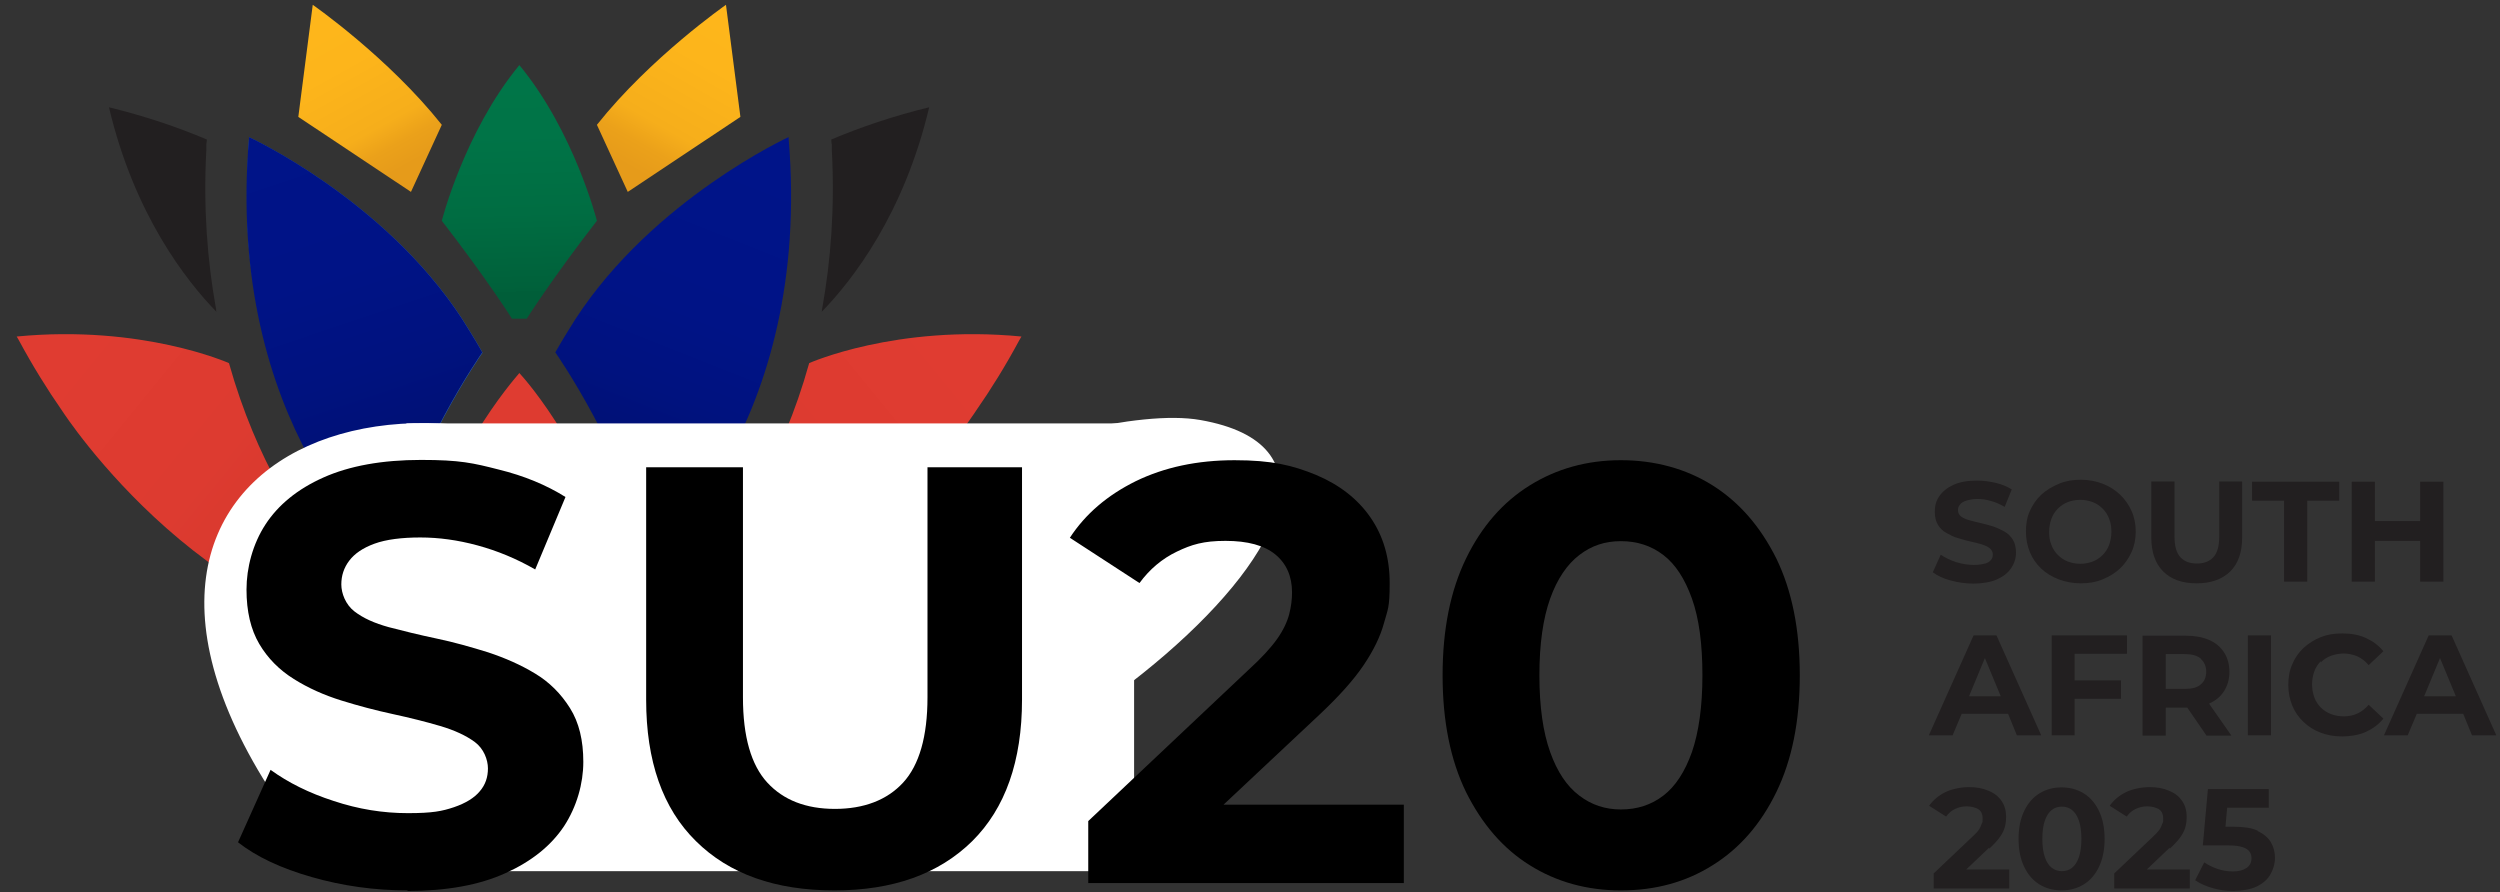 <?xml version="1.0" encoding="UTF-8"?>
<svg id="Layer_1" xmlns="http://www.w3.org/2000/svg" xmlns:xlink="http://www.w3.org/1999/xlink" version="1.1" viewBox="0 0 883.3 315.2">
  <rect x="0" y="0" width="883.3" height="315.2" fill="#333333" stroke="none"/>
  <!-- Generator: Adobe Illustrator 29.4.0, SVG Export Plug-In . SVG Version: 2.1.0 Build 152)  -->
  <defs>
    <style>
      .st0 {
        fill: url(#linear-gradient2);
      }

      .st1 {
        fill: url(#linear-gradient1);
      }

      .st2 {
        fill: url(#linear-gradient3);
      }

      .st3 {
        fill: url(#linear-gradient6);
      }

      .st4 {
        fill: url(#linear-gradient7);
      }

      .st5 {
        fill: url(#linear-gradient5);
      }

      .st6 {
        fill: url(#linear-gradient4);
      }

      .st7 {
        fill: #2c64ad;
      }

      .st8 {
        fill: url(#linear-gradient);
      }

      .st9 {
        fill: #fff;
      }

      .st10 {
        fill: #221f20;
      }
    </style>
    <linearGradient id="linear-gradient" x1="181.1" y1="1178.5" x2="184.9" y2="1317.3" gradientTransform="translate(0 -1186.6)" gradientUnits="userSpaceOnUse">
      <stop offset="0" stop-color="#007749"/>
      <stop offset=".4" stop-color="#007447"/>
      <stop offset=".6" stop-color="#006d42"/>
      <stop offset=".8" stop-color="#00603a"/>
      <stop offset=".8" stop-color="#005e39"/>
    </linearGradient>
    <linearGradient id="linear-gradient1" x1="271.1" y1="1168.3" x2="225.8" y2="1247.6" gradientTransform="translate(0 -1186.6)" gradientUnits="userSpaceOnUse">
      <stop offset="0" stop-color="#ffb81c"/>
      <stop offset=".5" stop-color="#fdb51b"/>
      <stop offset=".8" stop-color="#f6ae1b"/>
      <stop offset=".9" stop-color="#eba11a"/>
      <stop offset="1" stop-color="#e69b1a"/>
    </linearGradient>
    <linearGradient id="linear-gradient2" x1="99.9" y1="1174" x2="140.5" y2="1246.8" gradientTransform="translate(0 -1186.6)" gradientUnits="userSpaceOnUse">
      <stop offset="0" stop-color="#ffb81c"/>
      <stop offset=".5" stop-color="#fdb51b"/>
      <stop offset=".8" stop-color="#f6ae1b"/>
      <stop offset=".9" stop-color="#eba11a"/>
      <stop offset="1" stop-color="#e69b1a"/>
    </linearGradient>
    <linearGradient id="linear-gradient3" x1="99.3" y1="1212.9" x2="156.9" y2="1384.8" gradientTransform="translate(0 -1186.6)" gradientUnits="userSpaceOnUse">
      <stop offset="0" stop-color="#001489"/>
      <stop offset=".4" stop-color="#001386"/>
      <stop offset=".6" stop-color="#00127f"/>
      <stop offset=".8" stop-color="#001072"/>
      <stop offset=".9" stop-color="#000d5f"/>
      <stop offset="1" stop-color="#000a48"/>
      <stop offset="1" stop-color="#000a45"/>
    </linearGradient>
    <linearGradient id="linear-gradient4" x1="24.7" y1="1307.3" x2="152.2" y2="1411.2" gradientTransform="translate(0 -1186.6)" gradientUnits="userSpaceOnUse">
      <stop offset="0" stop-color="#e03c31"/>
      <stop offset=".4" stop-color="#dd3b30"/>
      <stop offset=".7" stop-color="#d6372d"/>
      <stop offset=".8" stop-color="#c93228"/>
      <stop offset="1" stop-color="#b62a22"/>
      <stop offset="1" stop-color="#b02820"/>
    </linearGradient>
    <linearGradient id="linear-gradient5" x1="338.2" y1="1310.3" x2="212.6" y2="1413.2" gradientTransform="translate(0 -1186.6)" gradientUnits="userSpaceOnUse">
      <stop offset="0" stop-color="#e03c31"/>
      <stop offset=".4" stop-color="#dd3b30"/>
      <stop offset=".7" stop-color="#d6372d"/>
      <stop offset=".8" stop-color="#c93228"/>
      <stop offset="1" stop-color="#b62a22"/>
      <stop offset="1" stop-color="#b02820"/>
    </linearGradient>
    <linearGradient id="linear-gradient6" x1="182.7" y1="1306.8" x2="183.7" y2="1412.6" gradientTransform="translate(0 -1186.6)" gradientUnits="userSpaceOnUse">
      <stop offset="0" stop-color="#e03c31"/>
      <stop offset=".4" stop-color="#dd3b30"/>
      <stop offset=".7" stop-color="#d6372d"/>
      <stop offset=".8" stop-color="#c93228"/>
      <stop offset="1" stop-color="#b62a22"/>
      <stop offset="1" stop-color="#b02820"/>
    </linearGradient>
    <linearGradient id="linear-gradient7" x1="262.5" y1="1241.2" x2="208.6" y2="1377.2" gradientTransform="translate(0 -1186.6)" gradientUnits="userSpaceOnUse">
      <stop offset="0" stop-color="#001489"/>
      <stop offset=".4" stop-color="#001386"/>
      <stop offset=".6" stop-color="#00127f"/>
      <stop offset=".8" stop-color="#001072"/>
      <stop offset=".9" stop-color="#000d5f"/>
      <stop offset="1" stop-color="#000a48"/>
      <stop offset="1" stop-color="#000a45"/>
    </linearGradient>
  </defs>
  <g>
    <path class="st10" d="M701.3,199.1c-1,.3-2.3.5-3.9.5s-4.2-.3-6.3-1-3.9-1.6-5.4-2.6l-2.8,6.2c1.6,1.2,3.7,2.2,6.3,2.9s5.3,1.1,8.1,1.1,6.2-.5,8.3-1.5c2.2-1,3.9-2.3,5-4,1.1-1.6,1.7-3.5,1.7-5.4s-.4-3.4-1.1-4.6c-.8-1.2-1.7-2.2-3-2.9s-2.5-1.3-4-1.8-2.9-.8-4.4-1.2c-1.5-.3-2.8-.7-4-1s-2.2-.8-2.9-1.3-1.1-1.3-1.1-2.2.2-1.4.7-2c.4-.6,1.2-1.1,2.2-1.4s2.3-.6,3.9-.6,3.2.2,4.8.7c1.7.4,3.3,1.2,4.9,2.1l2.5-6.2c-1.7-1-3.5-1.8-5.7-2.3s-4.3-.8-6.6-.8c-3.3,0-6.1.5-8.3,1.5s-3.8,2.3-5,4-1.6,3.5-1.6,5.5.4,3.4,1.1,4.6,1.7,2.2,3,2.9,2.5,1.4,4,1.8,2.9.9,4.4,1.2,2.8.7,4,1c1.2.4,2.2.8,2.9,1.4s1.1,1.3,1.1,2.2-.2,1.4-.7,2-1.2,1-2.2,1.3h0Z"/>
    <path class="st10" d="M721.2,200.9c1.7,1.6,3.8,2.9,6.2,3.8,2.4.9,5,1.4,7.8,1.4s5.3-.4,7.7-1.4,4.4-2.2,6.1-3.8c1.7-1.6,3.1-3.6,4.1-5.8s1.5-4.7,1.5-7.3-.5-5.1-1.5-7.3-2.3-4.1-4.1-5.8-3.8-2.9-6.1-3.8-4.9-1.4-7.7-1.4-5.3.4-7.7,1.4-4.4,2.2-6.2,3.8c-1.8,1.7-3.1,3.6-4.1,5.8s-1.4,4.6-1.4,7.3.5,5.1,1.4,7.3,2.3,4.2,4,5.8h0ZM724.8,183.3c.5-1.4,1.3-2.6,2.3-3.6s2.2-1.8,3.5-2.3,2.8-.8,4.4-.8,3,.3,4.4.8c1.3.5,2.5,1.3,3.5,2.3s1.8,2.2,2.3,3.6c.6,1.4.8,2.9.8,4.6s-.3,3.2-.8,4.6c-.5,1.4-1.3,2.6-2.3,3.6s-2.2,1.8-3.5,2.3-2.8.8-4.4.8-3-.3-4.4-.8c-1.3-.5-2.5-1.3-3.5-2.3s-1.8-2.2-2.3-3.6c-.6-1.4-.8-2.9-.8-4.6s.3-3.2.8-4.6h0Z"/>
    <path class="st10" d="M776.2,206.1c5,0,8.9-1.4,11.8-4.2,2.8-2.8,4.2-6.8,4.2-12v-19.8h-8.1v19.5c0,3.4-.7,5.8-2.1,7.3-1.4,1.5-3.3,2.2-5.8,2.2s-4.4-.7-5.8-2.2-2.1-3.9-2.1-7.3v-19.5h-8.2v19.8c0,5.2,1.4,9.2,4.2,12s6.7,4.2,11.8,4.2h0Z"/>
    <polygon class="st10" points="815.2 205.5 815.2 176.9 826.5 176.9 826.5 170.2 795.7 170.2 795.7 176.9 807 176.9 807 205.5 815.2 205.5"/>
    <polygon class="st10" points="839.1 191.1 855.1 191.1 855.1 205.5 863.3 205.5 863.3 170.2 855.1 170.2 855.1 184.1 839.1 184.1 839.1 170.2 830.9 170.2 830.9 205.5 839.1 205.5 839.1 191.1"/>
    <path class="st10" d="M705.4,224.5h-8.1l-15.8,35.3h8.4l3.2-7.6h16.4l3.1,7.6h8.6l-15.8-35.3h0ZM695.7,246l5.6-13.5,5.6,13.5h-11.2,0Z"/>
    <polygon class="st10" points="751.5 231 751.5 224.5 724.9 224.5 724.9 259.8 733 259.8 733 246.9 749.4 246.9 749.4 240.4 733 240.4 733 231 751.5 231"/>
    <path class="st10" d="M765.3,250h7.5l6.8,9.9h8.8l-7.9-11.3h0c2.3-1,4.1-2.5,5.3-4.4s1.9-4.2,1.9-6.8-.6-4.9-1.9-6.9-3-3.4-5.3-4.4-5-1.5-8.2-1.5h-15.3v35.3h8.2v-9.8h.1ZM777.6,232.8c1.2,1.1,1.9,2.6,1.9,4.5s-.6,3.4-1.9,4.5c-1.2,1.1-3.1,1.6-5.7,1.6h-6.7v-12.3h6.7c2.5,0,4.4.5,5.7,1.6h0Z"/>
    <rect class="st10" x="794.2" y="224.5" width="8.2" height="35.3"/>
    <path class="st10" d="M820,234c1-1,2.2-1.8,3.6-2.3,1.4-.5,2.9-.8,4.5-.8s3.4.4,4.8,1c1.5.7,2.8,1.7,4,3.1l5.2-4.9c-1.7-2.1-3.8-3.6-6.2-4.7s-5.2-1.6-8.3-1.6-5.3.4-7.6,1.3-4.3,2.2-6.1,3.8c-1.7,1.6-3.1,3.6-4,5.8-1,2.2-1.4,4.7-1.4,7.3s.5,5.1,1.4,7.3,2.3,4.2,4,5.8c1.7,1.6,3.7,2.9,6.1,3.8s4.9,1.3,7.6,1.3,5.9-.5,8.3-1.6,4.5-2.6,6.2-4.7l-5.2-4.9c-1.2,1.4-2.6,2.5-4,3.1-1.5.7-3.1,1-4.8,1s-3.2-.3-4.5-.8-2.6-1.3-3.6-2.3-1.8-2.2-2.3-3.6-.8-2.9-.8-4.6.3-3.2.8-4.6c.5-1.4,1.3-2.6,2.3-3.6h0v.4Z"/>
    <path class="st10" d="M873.4,259.8h8.6l-15.8-35.3h-8.1l-15.8,35.3h8.4l3.2-7.6h16.4l3.1,7.6h0ZM856.5,246l5.6-13.5,5.6,13.5h-11.2,0Z"/>
    <path class="st10" d="M702.9,299.8c1.7-1.6,2.9-2.9,3.8-4.2s1.4-2.4,1.7-3.6c.3-1.1.4-2.3.4-3.4,0-2.1-.5-4-1.6-5.6s-2.6-2.8-4.6-3.6c-2-.9-4.3-1.3-6.9-1.3s-6,.6-8.4,1.8c-2.4,1.2-4.3,2.8-5.7,4.8l6,3.8c.9-1.2,1.9-2.1,3.2-2.7s2.6-.9,4.1-.9,3.2.4,4.2,1.1,1.4,1.8,1.4,3.2,0,1.1-.3,1.8-.5,1.4-1,2.1c-.5.8-1.3,1.6-2.4,2.6l-13.6,12.9v5.3h26.7v-6.7h-15.2l8.1-7.7h0v.3Z"/>
    <path class="st10" d="M736.2,280.3c-2.3-1.4-4.9-2.1-7.8-2.1s-5.5.7-7.8,2.1-4.1,3.5-5.4,6.2c-1.3,2.7-2,6-2,9.9s.7,7.2,2,9.9c1.3,2.7,3.1,4.8,5.4,6.2s4.9,2.1,7.8,2.1,5.5-.7,7.8-2.1,4.1-3.5,5.4-6.2c1.3-2.7,2-6,2-9.9s-.7-7.2-2-9.9c-1.3-2.7-3.1-4.8-5.4-6.2h0ZM734.5,302.9c-.6,1.7-1.4,2.9-2.4,3.7-1,.8-2.2,1.2-3.6,1.2s-2.5-.4-3.6-1.2c-1-.8-1.8-2-2.4-3.7s-.9-3.9-.9-6.5.3-4.8.9-6.5,1.4-2.9,2.4-3.7c1-.8,2.2-1.2,3.6-1.2s2.6.4,3.6,1.2,1.8,2,2.4,3.7c.6,1.7.9,3.9.9,6.5s-.3,4.8-.9,6.5Z"/>
    <path class="st10" d="M766.7,299.8c1.7-1.6,2.9-2.9,3.8-4.2s1.4-2.4,1.7-3.6c.3-1.1.4-2.3.4-3.4,0-2.1-.5-4-1.6-5.6s-2.6-2.8-4.6-3.6c-2-.9-4.3-1.3-6.9-1.3s-6,.6-8.4,1.8c-2.4,1.2-4.3,2.8-5.7,4.8l6,3.8c.9-1.2,1.9-2.1,3.2-2.7s2.6-.9,4.1-.9,3.2.4,4.2,1.1,1.4,1.8,1.4,3.2,0,1.1-.3,1.8-.5,1.4-1,2.1-1.3,1.6-2.4,2.6l-13.6,12.9v5.3h26.7v-6.7h-15.2l8.1-7.7h0v.3Z"/>
    <path class="st10" d="M797.7,293.5c-2.1-1-5-1.4-8.5-1.4h-2.9l.6-6.7h14.7v-6.6h-21.5l-1.8,19.9h9c2.2,0,3.8.2,5,.6s2,.9,2.5,1.6.7,1.5.7,2.4c0,1.4-.6,2.6-1.8,3.4s-2.8,1.2-4.8,1.2-3.6-.3-5.4-.9c-1.8-.6-3.3-1.4-4.7-2.3l-3.2,6.3c1.7,1.2,3.8,2.1,6.2,2.8,2.4.7,4.8,1,7.3,1s6.1-.5,8.3-1.6,3.8-2.5,4.8-4.3,1.6-3.7,1.6-5.8-.5-3.9-1.5-5.6c-1-1.6-2.5-2.9-4.7-3.9h.1Z"/>
  </g>
  <g>
    <g>
      <path class="st8" d="M183.5,23c-19.4,23.5-27.4,55-27.4,55,15.8,20.4,24.8,34.6,24.8,34.6h5.2s9-14.2,24.8-34.6c0,0-8-31.5-27.4-55h0Z"/>
      <path class="st1" d="M210.9,44.1l10.9,23.7,39.8-26.5-5.1-39.6s-26.6,18.5-45.6,42.4h0Z"/>
      <path class="st0" d="M156.1,44.1l-10.9,23.7-39.8-26.5L110.5,1.7s26.6,18.5,45.6,42.4Z"/>
      <path class="st10" d="M76.4,109.5l-.2-1.1c-2.9-16.3-4.4-34.8-3.3-55.4v-2c0,0,.2-1.7.2-1.7-10.4-4.4-21.9-8.3-34.6-11.4h0c8.9,37.7,27.1,61.1,38,72.3l-.2-.8h0Z"/>
      <path class="st10" d="M38.6,38.1v.6c0,0,0-.6,0-.6h0Z"/>
      <path class="st10" d="M290.4,109.5l.2-1.1c2.9-16.3,4.4-34.8,3.3-55.4v-2c-.1,0-.2-1.7-.2-1.7,10.4-4.4,21.9-8.3,34.6-11.4h0c-8.9,37.7-27.1,61.1-38,72.3l.2-.8h-.1Z"/>
      <path class="st7" d="M119.4,175.9h0c-22.2-33.2-29.8-75.4-29.8-75.4-1.8-9.7-3.3-26.1-1.6-52h0s47.7,21.9,75.3,64.2c0,0,5,7.9,7.2,11.9,0,0-25,35.6-33.4,73.4l-17.6-22h-.1Z"/>
      <path class="st2" d="M87.9,48.4h0s47.7,21.9,75.3,64.2c0,0,5,7.9,7.2,11.9,0,0-25,35.6-33.4,73.4,0,0-57.8-47-49-149.4h0Z"/>
      <path class="st6" d="M119.6,201.1h0s-.6-.7-1.7-1.8c-1.2-1.3-2.3-2.6-3.5-4-8.1-9.8-23.7-32.1-33.5-67,0,0-30.6-13.7-75-9.4l.7,1.2c4.9,9.1,10.1,17.5,15.4,25.1h0s53.4,82.9,135,83.3c0,0-18.1-6.6-37.4-27.3h0Z"/>
      <path class="st5" d="M360.9,118.9c-44.4-4.3-75,9.4-75,9.4-9.7,34.9-25.4,57.2-33.5,67-1.2,1.4-2.3,2.7-3.5,4-1.1,1.2-1.7,1.8-1.7,1.8h0c-19.3,20.8-37.4,27.4-37.4,27.4,81.6-.4,135-83.3,135-83.3h0c5.3-7.6,10.5-16,15.4-25.1l.7-1.2h0Z"/>
      <path class="st3" d="M218.3,203.8c-6.9-40.6-32.8-69.9-34.8-72h0q0-.1,0,0h0c-1.9,2.3-27.9,31.5-34.8,72.1,0,0,15.4,17.5,34.8,24.7h0c19.3-7.2,34.8-24.7,34.8-24.7h0Z"/>
      <path class="st4" d="M278.7,48.4h0s-47.7,21.9-75.3,64.2c0,0-5,7.9-7.2,11.9,0,0,25,35.6,33.4,73.4,0,0,57.8-47,49-149.4h.1Z"/>
    </g>
    <rect class="st9" x="143.6" y="149.6" width="257.1" height="158.2"/>
    <path class="st9" d="M100.8,287.1C7.9,154,163,105.4,256.5,195.3c0,0,123.6-54.6,167.6-46.9,94.4,16.6-70.5,153.1-169.7,153.1s-129.6,20-153.6-14.4Z"/>
  </g>
  <g>
    <path d="M144.1,314.6c-11.8,0-23.1-1.6-33.9-4.7-10.9-3.1-19.6-7.2-26.1-12.3l11.5-25.6c6.2,4.5,13.6,8.2,22.3,11,8.7,2.9,17.4,4.3,26.2,4.3s12.1-.7,16.3-2.1c4.1-1.4,7.2-3.3,9.1-5.6,2-2.3,2.9-5,2.9-8.1s-1.5-7-4.6-9.3-7.2-4.2-12.3-5.7-10.7-2.9-16.7-4.2-12.1-2.9-18.2-4.8c-6.1-1.9-11.7-4.4-16.8-7.6-5.1-3.2-9.2-7.3-12.2-12.4-3-5.1-4.5-11.5-4.5-19.2s2.2-16.1,6.7-23,11.3-12.5,20.5-16.6,20.7-6.2,34.5-6.2,18.4,1.1,27.4,3.4c9,2.2,16.9,5.5,23.6,9.7l-10.7,25.6c-6.6-3.8-13.4-6.6-20.4-8.5s-13.7-2.8-20.2-2.8-12.1.7-16.2,2.2c-4.1,1.5-7,3.5-8.9,6s-2.8,5.3-2.8,8.4,1.5,7.1,4.6,9.5c3.1,2.4,7.1,4.2,12.2,5.6,5,1.3,10.6,2.7,16.8,4s12.2,3,18.3,4.9c6,2,11.5,4.4,16.6,7.5,5,3,9.1,7.1,12.3,12.2,3.2,5.1,4.7,11.4,4.7,19s-2.3,15.8-6.8,22.7c-4.6,6.9-11.4,12.4-20.7,16.6-9.2,4.2-20.8,6.3-34.6,6.3v-.2Z"/>
    <path d="M294.8,314.6c-20.9,0-37.2-5.8-48.9-17.4-11.8-11.6-17.6-28.3-17.6-50v-82.1h34.2v81.3c0,13.9,2.9,23.9,8.6,30.1,5.7,6.2,13.7,9.3,23.9,9.3s18.4-3.1,24.1-9.3c5.7-6.2,8.6-16.3,8.6-30.1v-81.3h33.4v82.1c0,21.7-5.9,38.4-17.6,50-11.8,11.6-28,17.4-48.7,17.4h0Z"/>
    <path d="M384.5,312.1v-22l56.7-53.5c4.5-4.1,7.8-7.7,10-10.8s3.6-6.1,4.3-8.8c.7-2.7,1-5.3,1-7.7,0-5.7-2-10.2-5.9-13.4s-9.8-4.8-17.6-4.8-12,1.3-17.2,3.8-9.6,6.2-13.2,11.1l-24.6-16c5.5-8.4,13.2-15,23.3-20,10.1-4.9,21.7-7.4,34.9-7.4s20.5,1.8,28.8,5.2c8.3,3.5,14.7,8.5,19.2,15s6.8,14.2,6.8,23.2-.7,9.3-2,14.1-3.7,9.7-7.2,14.9-8.7,11-15.5,17.4l-47,44.1-6.5-12.2h83.2v27.7h-111.5Z"/>
    <path d="M572.7,314.6c-12,0-22.8-3-32.2-8.9-9.5-5.9-16.9-14.6-22.5-25.8-5.5-11.3-8.3-25-8.3-41.3s2.8-30,8.3-41.3,13-19.9,22.5-25.8c9.5-5.9,20.2-8.9,32.2-8.9s23,3,32.4,8.9c9.5,6,16.9,14.6,22.5,25.8,5.5,11.3,8.3,25,8.3,41.3s-2.8,30-8.3,41.3-13,19.9-22.5,25.8c-9.5,6-20.3,8.9-32.4,8.9ZM572.7,286c5.7,0,10.7-1.6,15-4.9s7.6-8.4,10.1-15.4c2.4-7,3.7-16,3.7-27.1s-1.2-20.1-3.7-27.1-5.8-12.1-10.1-15.4c-4.3-3.3-9.3-4.9-15-4.9s-10.4,1.6-14.7,4.9c-4.3,3.3-7.8,8.4-10.3,15.4s-3.8,16-3.8,27.1,1.3,20.1,3.8,27.1,5.9,12.1,10.3,15.4c4.3,3.3,9.2,4.9,14.7,4.9Z"/>
  </g>
</svg>